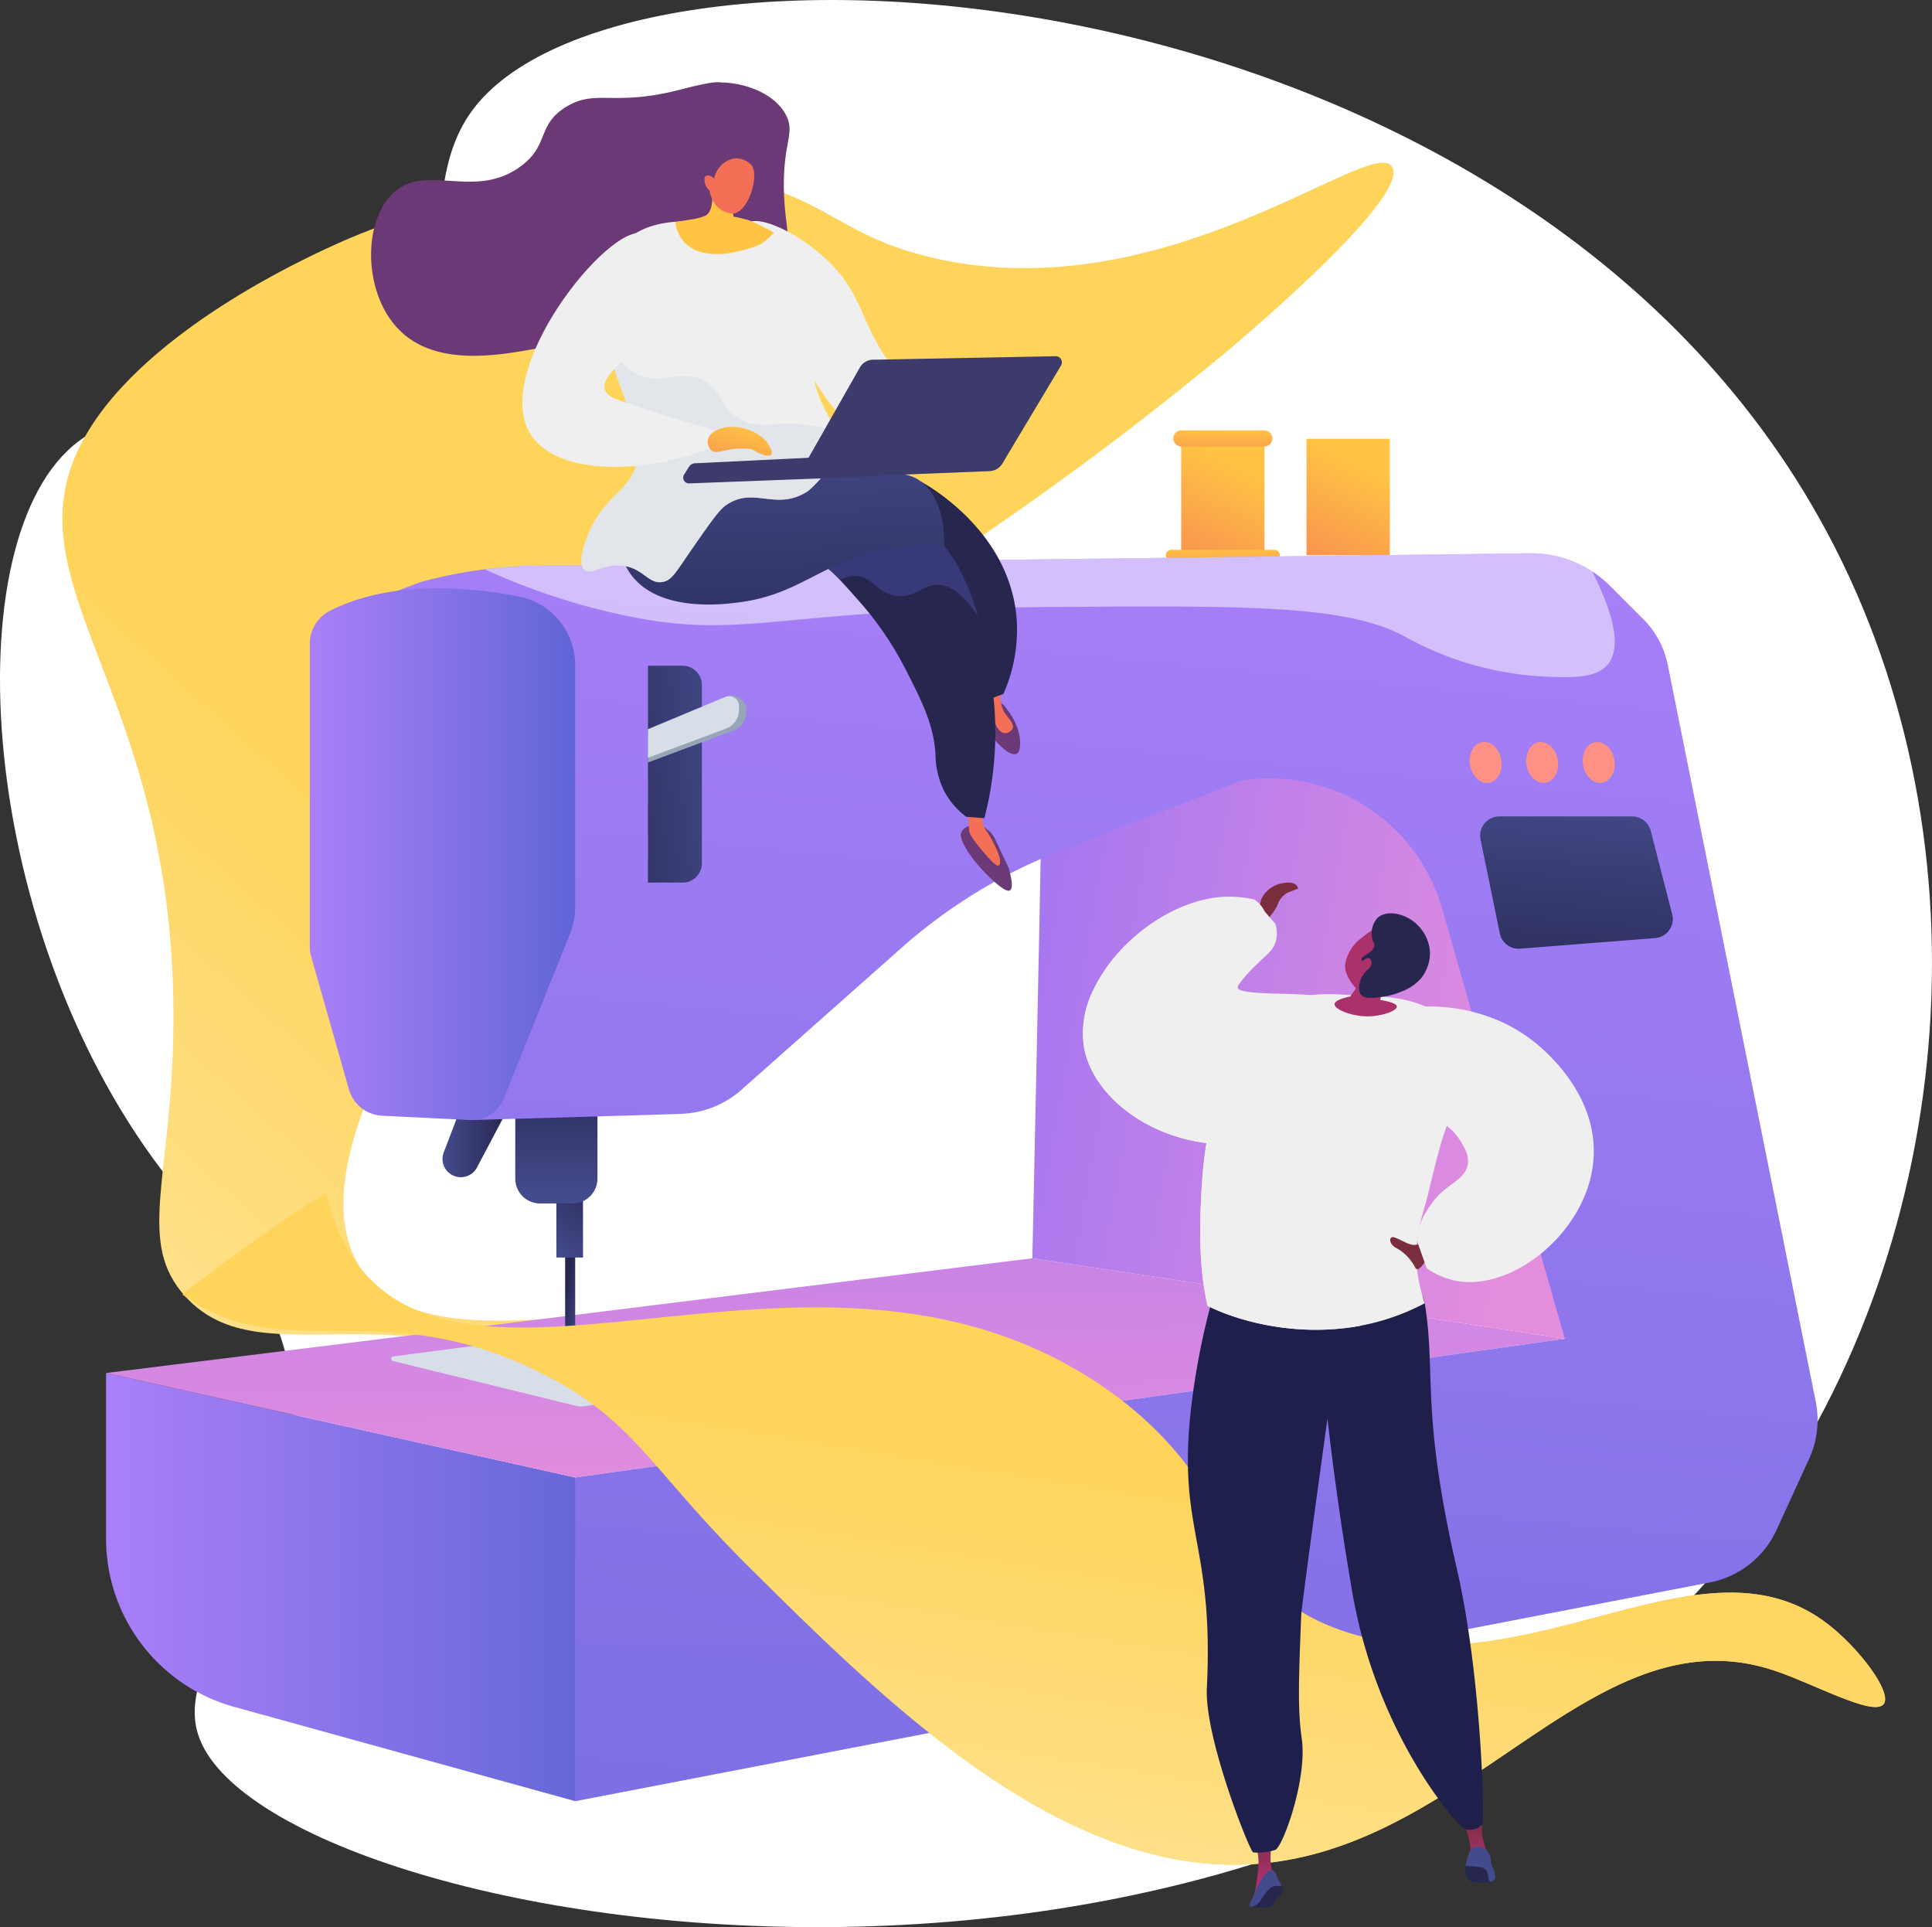 <svg xmlns="http://www.w3.org/2000/svg" xmlns:xlink="http://www.w3.org/1999/xlink" width="438.279" height="437.085" viewBox="0 0 438.279 437.085"><rect x="0" y="0" width="438.279" height="437.085" fill="#333333" stroke="none"/><defs><linearGradient id="a" x1="0.42" y1="0.619" x2="0.165" y2="0.883" gradientUnits="objectBoundingBox"><stop offset="0" stop-color="#fed45b"/><stop offset="0.996" stop-color="#fee59a"/><stop offset="1" stop-color="#f36f56"/></linearGradient><linearGradient id="b" x1="0.612" y1="0.183" x2="0.031" y2="1.833" gradientUnits="objectBoundingBox"><stop offset="0" stop-color="#ffc444"/><stop offset="0.996" stop-color="#f36f56"/></linearGradient><linearGradient id="c" x1="0.522" y1="-0.426" x2="0.408" y2="4.389" xlink:href="#b"/><linearGradient id="d" x1="0.526" y1="-0.127" x2="0.393" y2="3.135" xlink:href="#b"/><linearGradient id="h" y1="0.5" x2="1" y2="0.5" gradientUnits="objectBoundingBox"><stop offset="0" stop-color="#aa80f9"/><stop offset="0.996" stop-color="#6165d7"/></linearGradient><linearGradient id="i" x1="0.542" y1="1.152" x2="0.333" y2="-2.341" gradientUnits="objectBoundingBox"><stop offset="0.004" stop-color="#e38ddd"/><stop offset="1" stop-color="#9571f6"/></linearGradient><linearGradient id="j" x1="0.768" y1="1.08" x2="0.385" y2="0.251" gradientUnits="objectBoundingBox"><stop offset="0" stop-color="#444b8c"/><stop offset="0.181" stop-color="#3f4481"/><stop offset="0.996" stop-color="#26264f"/></linearGradient><linearGradient id="k" x1="0.407" y1="1.037" x2="0.551" y2="0.205" xlink:href="#j"/><linearGradient id="l" x1="0.964" y1="0.545" x2="-0.276" y2="0.279" xlink:href="#i"/><linearGradient id="m" x1="0.497" y1="0.921" x2="0.505" y2="-0.35" xlink:href="#j"/><linearGradient id="n" x1="0" y1="0.5" x2="1" y2="0.5" xlink:href="#j"/><linearGradient id="o" x1="0.552" y1="-0.086" x2="0.347" y2="1.718" xlink:href="#h"/><linearGradient id="p" x1="0.583" y1="-0.266" x2="0.37" y2="1.598" xlink:href="#j"/><linearGradient id="r" x1="-20.96" y1="2.861" x2="-21.65" y2="4.58" gradientUnits="objectBoundingBox"><stop offset="0" stop-color="#ff9085"/><stop offset="1" stop-color="#fb6fbb"/></linearGradient><linearGradient id="s" x1="-20.773" y1="3.109" x2="-21.456" y2="4.838" xlink:href="#r"/><linearGradient id="t" x1="-20.799" y1="3.344" x2="-21.482" y2="5.072" xlink:href="#r"/><linearGradient id="u" x1="1.546" y1="0.045" x2="-1.398" y2="1.235" xlink:href="#j"/><linearGradient id="v" x1="0.612" y1="-2.661" x2="0.367" y2="3.529" xlink:href="#h"/><linearGradient id="w" x1="0.52" y1="0.407" x2="0.247" y2="1.078" gradientUnits="objectBoundingBox"><stop offset="0" stop-color="#fed45b"/><stop offset="1" stop-color="#fee59a"/><stop offset="1" stop-color="#f36f56"/></linearGradient><linearGradient id="x" x1="-3.93" y1="-0.046" x2="-2.741" y2="1.189" gradientUnits="objectBoundingBox"><stop offset="0" stop-color="#311944"/><stop offset="1" stop-color="#6b3976"/></linearGradient><linearGradient id="y" x1="-44.319" y1="-9.063" x2="-42.889" y2="-9.063" xlink:href="#x"/><linearGradient id="z" x1="-71.86" y1="1.454" x2="-68.331" y2="-4.779" xlink:href="#b"/><linearGradient id="aa" x1="-60.102" y1="0.5" x2="-59.102" y2="0.5" xlink:href="#x"/><linearGradient id="ab" x1="-93.161" y1="3.065" x2="-90.662" y2="-0.811" xlink:href="#b"/><linearGradient id="ac" x1="-16.467" y1="0.092" x2="-16.11" y2="1.42" gradientUnits="objectBoundingBox"><stop offset="0" stop-color="#444b8c"/><stop offset="0.996" stop-color="#26264f"/></linearGradient><linearGradient id="ad" x1="-5.385" y1="1.066" x2="-5.192" y2="0.491" xlink:href="#ac"/><linearGradient id="ae" x1="-5.649" y1="2.203" x2="-5.447" y2="1.014" xlink:href="#h"/><linearGradient id="af" x1="-5.722" y1="0.004" x2="-5.57" y2="2.181" xlink:href="#ac"/><linearGradient id="ag" x1="12.019" y1="-1.373" x2="12.071" y2="-3.134" xlink:href="#b"/><linearGradient id="ah" x1="23.175" y1="-3.726" x2="23.131" y2="-0.555" xlink:href="#b"/><linearGradient id="ai" x1="-5.087" y1="0.5" x2="-4.087" y2="0.5" gradientUnits="objectBoundingBox"><stop offset="0" stop-color="#40447e"/><stop offset="0.996" stop-color="#3c3b6b"/></linearGradient><linearGradient id="aj" x1="-4.6" y1="-0.074" x2="-4.122" y2="0.951" xlink:href="#ai"/><linearGradient id="ak" x1="-5.821" y1="-0.105" x2="-5.217" y2="0.95" xlink:href="#ai"/><linearGradient id="al" x1="0.744" y1="0.142" x2="-0.259" y2="2.239" xlink:href="#b"/><linearGradient id="am" x1="-40.427" y1="7.093" x2="-39.661" y2="7.779" gradientUnits="objectBoundingBox"><stop offset="0" stop-color="#ab316d"/><stop offset="1" stop-color="#792d3d"/></linearGradient><linearGradient id="an" x1="-24.745" y1="1.152" x2="-24.745" y2="-0.027" xlink:href="#am"/><linearGradient id="ao" x1="-27.212" y1="0.734" x2="-27.212" y2="-0.116" xlink:href="#am"/><linearGradient id="ap" x1="-8.961" y1="0.292" x2="-9.708" y2="1.155" xlink:href="#am"/><linearGradient id="aq" x1="-76.586" y1="-21.199" x2="-80.02" y2="-15.481" xlink:href="#am"/><linearGradient id="ar" x1="-52.233" y1="-1.129" x2="-51.197" y2="3.497" xlink:href="#am"/></defs><path d="M558.051,480.4c-14.963,20.948,1.961,55.344-20.08,70.986-21.455,15.226-47.346-10.374-67.553,2.714-29.976,19.415-25.489,109.746,17.443,166.293,12.911,17.006,23.779,23.684,28.422,42.811,9.97,41.072-26.84,65.055-20.1,85.387,15.183,45.782,255.661,86.594,353.756-49.483,45.814-63.553,53.541-155.94,13.948-226.586C792.346,444.866,591.627,433.4,558.051,480.4Z" transform="translate(-451.178 -455)" fill="#fff"/><g transform="translate(14.156 36.904)"><path d="M607.436,708.359c-6.623,2.792-46.294,20.1-60.489,45.244-18.829,33.352,20.76,56.416,20.106,133.291-.3,34.958-8.648,49.385,2.831,61.794,16.25,17.567,44.633-.7,80.467,17.166,21.216,10.581,24.631,21.581,47.207,43.989,29.649,29.428,68.356,67.845,110.508,67.592,51.54-.309,79.894-58.261,122.31-43.989,8.9,2.994,22.521,10.547,24.677,7.51,1.894-2.667-5.624-12.71-12.875-18.239-28.372-21.634-66.929,14.965-108.362,2.146-30.437-9.417-23.135-33.344-55.791-55.791C714.505,925.411,630.5,974.5,609.581,942.251c-11.039-17.016,3.556-44.477,12.189-60.721,32.821-61.757,86.9-66.916,183.078-146.348,0,0,43.363-35.814,38.624-42.916-4.752-7.122-51.106,32.728-103.684,20.819-23.771-5.384-25.175-15.994-51.97-18.658-28.773-2.861-58.37,6.27-65.548,8.544C619.352,703.895,613.888,705.639,607.436,708.359Z" transform="translate(-541.864 -691.407)" fill="url(#a)"/><g transform="translate(9.901 60.708)"><g transform="translate(240.416)"><rect width="18.901" height="26.412" transform="translate(3.478 1.906)" fill="url(#b)"/><path d="M2170.048,1253.888h-23.416a1.221,1.221,0,1,0,0,2.442h23.416a1.221,1.221,0,0,0,0-2.442Z" transform="translate(-2145.411 -1226.792)" fill="url(#c)"/><path d="M2176.721,1080.306h-18.9a1.827,1.827,0,0,0,0,3.653h18.9a1.827,1.827,0,0,0,0-3.653Z" transform="translate(-2154.341 -1080.306)" fill="url(#d)"/></g><g transform="translate(268.847)"><rect width="18.901" height="26.412" transform="translate(3.478 1.906)" fill="url(#b)"/><path d="M2352.184,1253.888h-23.416a1.221,1.221,0,0,0,0,2.442h23.416a1.221,1.221,0,1,0,0-2.442Z" transform="translate(-2327.547 -1226.792)" fill="url(#c)"/><path d="M2358.857,1080.306h-18.9a1.827,1.827,0,1,0,0,3.653h18.9a1.827,1.827,0,1,0,0-3.653Z" transform="translate(-2336.477 -1080.306)" fill="url(#d)"/></g><path d="M605.292,2449.876v37.551a39.6,39.6,0,0,0,3.32,15.871h0a39.6,39.6,0,0,0,25.726,22.293l77.382,21.39,8.934-32.239-8.934-41.173Z" transform="translate(-605.292 -2236.083)" fill="url(#h)"/><path d="M815.427,2283.164l-210.135,26.024,106.427,23.694,224.507-31.462Z" transform="translate(-605.292 -2095.396)" fill="url(#i)"/><path d="M1116.089,2392.809l-45.6-8.145a4.616,4.616,0,0,0-1.41-.033l-48.741,6.381a.537.537,0,0,0-.058,1.055l41.651,10.211a3.74,3.74,0,0,0,1.45.065l52.69-8.031A.762.762,0,0,0,1116.089,2392.809Z" transform="translate(-955.153 -2180.99)" fill="#d8dee8"/><path d="M1274.735,2282.229l-2.282,3.35v-26.364h2.282Z" transform="translate(-1168.308 -2075.185)" fill="url(#j)"/><rect width="6.046" height="31.009" transform="translate(102.155 156.595)" fill="url(#k)"/><path d="M1953.375,1496.224c0,3.5-1.942,94-1.942,94l120.8,18.256-8.933-146.434-99.824,12.818Z" transform="translate(-1741.298 -1402.453)" fill="url(#l)"/><path d="M1199.983,2044.292v19.227a5.632,5.632,0,0,0,5.632,5.632h7.38a5.632,5.632,0,0,0,5.632-5.632v-19.227Z" transform="translate(-1107.151 -1893.812)" fill="url(#m)"/><path d="M1098.561,2061.71l-4.049,10.544a4.152,4.152,0,0,0,7.548,3.427l7.377-13.971Z" transform="translate(-1017.908 -1908.511)" fill="url(#n)"/><path d="M1283.178,1451.27l-33.572-167.137a20.237,20.237,0,0,0-5.531-10.325l-7.561-7.561a25.275,25.275,0,0,0-18.188-7.4l-225.186,2.806a105.148,105.148,0,0,0-26.568,3.755l-17.594,6.7,28.962,115.291s33.989-.952,47.8-1.41a21.834,21.834,0,0,0,13.764-5.488l36.27-32.16a119.6,119.6,0,0,1,36.151-22.038l41.154-15.939a40.767,40.767,0,0,1,45.359,29.115L1226.262,1437l-224.507,31.462v73.412l257.357-49.607a21.069,21.069,0,0,0,15.169-11.918l7.4-16.158A21.071,21.071,0,0,0,1283.178,1451.27Z" transform="translate(-895.328 -1230.974)" fill="url(#o)"/><path d="M2645.729,1663.381l-4.866-18.923a4.342,4.342,0,0,0-4.205-3.261h-30.152a4.342,4.342,0,0,0-4.254,5.214l4.375,21.326a4.342,4.342,0,0,0,4.593,3.456l30.644-2.4A4.342,4.342,0,0,0,2645.729,1663.381Z" transform="translate(-2290.447 -1553.641)" fill="url(#p)"/><path d="M948.784,1311.539c-11.669-2.245-29.117-3.7-42.826,3.257a8.385,8.385,0,0,0-4.564,7.484v68.691a8.22,8.22,0,0,0,.313,2.248l8.561,30.124a8.223,8.223,0,0,0,7.5,5.965l20.011.988a7.812,7.812,0,0,0,7.634-4.89l15.022-37.4a16.072,16.072,0,0,0,1.159-5.992v-54.932A15.822,15.822,0,0,0,948.784,1311.539Z" transform="translate(-855.172 -1273.875)" fill="url(#h)"/><ellipse cx="3.593" cy="4.661" rx="3.593" ry="4.661" transform="translate(308.638 71.337) rotate(-9.767)" fill="url(#r)"/><path d="M2676.231,1537.155c.437,2.537-.795,4.866-2.75,5.2s-3.9-1.447-4.331-3.984.794-4.867,2.75-5.2S2675.794,1534.617,2676.231,1537.155Z" transform="translate(-2346.903 -1462.443)" fill="url(#s)"/><path d="M2758.344,1537.155c.436,2.537-.795,4.866-2.75,5.2s-3.895-1.447-4.331-3.984.794-4.867,2.75-5.2S2757.906,1534.617,2758.344,1537.155Z" transform="translate(-2416.198 -1462.443)" fill="url(#t)"/><path d="M1400.688,1422.231h-7.865v49.186h7.865a4.37,4.37,0,0,0,4.37-4.37V1426.6A4.37,4.37,0,0,0,1400.688,1422.231Z" transform="translate(-1269.887 -1368.856)" fill="url(#u)"/><path d="M1457.393,2557.469c-78.045-3.006-105.216,42.012-152.066,23.888a74.657,74.657,0,0,1-18.256-10.257v55.119l257.357-49.607a21.069,21.069,0,0,0,15.169-11.918l7.4-16.158a21.053,21.053,0,0,0,1.526-4.766,92.633,92.633,0,0,1-27.811,16.611C1511.558,2571.281,1496.769,2558.985,1457.393,2557.469Z" transform="translate(-1180.644 -2315.321)" opacity="0.3" fill="url(#v)" style="mix-blend-mode:multiply;isolation:isolate"/><path d="M1392.822,1474.42l18.3-8.626c1.486-.62,4.036,1.079,4.036,2.689v.815a4.585,4.585,0,0,1-2.979,4.294l-19.355,7.237Z" transform="translate(-1269.887 -1405.508)" fill="#97a6b7"/><path d="M1392.822,1473.961l17.536-7.319a2.255,2.255,0,0,1,3.123,2.081v.815a4.585,4.585,0,0,1-2.979,4.294l-17.68,6.611Z" transform="translate(-1269.887 -1406.185)" fill="#d8dee8"/><path d="M1283.7,1271.04c45.394-.332,68.091-.5,81.273,6.991a71.965,71.965,0,0,0,30.587,8.739c6.417.326,12.134.549,14.856-2.622,3.537-4.119.866-12.625-3.477-21.187a25.275,25.275,0,0,0-14.135-4.115l-225.186,2.806a105.092,105.092,0,0,0-11.888.837,151.18,151.18,0,0,0,30.967,10.3C1214.734,1278.815,1220.582,1271.5,1283.7,1271.04Z" transform="translate(-1069.808 -1230.974)" fill="#fff" opacity="0.5" style="mix-blend-mode:soft-light;isolation:isolate"/></g><path d="M1089.322,2285.742c-28.372-21.634-66.929,14.965-108.363,2.146-30.437-9.417-23.135-33.345-55.79-55.791-62.051-42.652-139.6,8.563-168.445-26.822a39.073,39.073,0,0,1-7.782-17.213q-3.744,2.284-7.4,4.7c-8.708,5.755-17.068,11.982-25.315,18.363.267.2.53.394.8.584,22.595,15.752,44.013-1.014,80.467,17.167,21.216,10.581,24.631,21.581,47.207,43.989,29.649,29.428,68.356,67.846,110.508,67.592,51.54-.309,79.894-58.261,122.31-43.989,8.9,2.993,22.52,10.547,24.677,7.51C1104.09,2301.314,1096.573,2291.271,1089.322,2285.742Z" transform="translate(-689.006 -1954.43)" fill="url(#w)"/></g><g transform="translate(84.185 18.641)"><g transform="translate(0)"><path d="M1084.035,612.35c2.122-1.376.188-5.379.074-13.977-.14-10.536,2.658-12.5.411-16.633-2.748-5.055-9.667-7.147-14.25-7.245-1.011-.021-1.247-.574-9.717,1.62-15.258,3.952-19.078-.284-25.911,3.947-6.6,4.089-3.711,8.566-10.122,13.36-10.391,7.772-21.319-.63-28.745,5.87-7.025,6.149-7.186,21.815.2,30.365,8.376,9.692,23.48,6.78,33.6,4.858a61.874,61.874,0,0,0,24.089-10.931,64.146,64.146,0,0,0,13.158-13.057,4.749,4.749,0,0,1,2.935-1.721,5.132,5.132,0,0,1,3.441,1.214C1076.4,612.234,1081.951,613.7,1084.035,612.35Z" transform="translate(-990.472 -574.418)" fill="url(#x)"/><path d="M1530.846,776.808c2.729-2.486,12.467,2.306,18.921,8.665,7.582,7.472,7,13.529,13.616,22.811,3.289,4.614,8.928,10.826,18.921,16.268l-2.122,5.3c-4.831.291-14.316.12-23.165-5.658-6.147-4.014-9.309-9.332-15.384-19.805C1535.536,793.882,1527.435,779.916,1530.846,776.808Z" transform="translate(-1445.81 -744.65)" fill="#efefef"/><path d="M1858.231,1662.459l-3.1-6.593a5.7,5.7,0,0,0-1.988-2.311l-1.537-1.029s-3.673-.1-4.244,2.211c-.123,2.932,5.574,9.482,9.178,12.084.6.432,1.451,1.007,1.969.711C1859.383,1667.031,1858.767,1664.334,1858.231,1662.459Z" transform="translate(-1713.595 -1484.231)" fill="url(#y)"/><path d="M1859.2,1629.566c-.489,2.828.129,4.3.8,5.128.469.581,4.274,6.856,2.711,7.869-.705.457-5.54-5.547-6.009-6.466-.425-.833-.7-.636-.726-2.906a11.826,11.826,0,0,0-.559-3.449Z" transform="translate(-1720.391 -1464.855)" fill="url(#z)"/><path d="M1880.512,1475.255s3.435,4.1,2.876,8.591-6.574-2.076-7.412-4.3-1.818-5.382-1.818-5.382S1878.375,1471.545,1880.512,1475.255Z" transform="translate(-1736.212 -1332.956)" fill="url(#aa)"/><path d="M1887.911,1444.922s-.932,4.775.845,7.294c.885,1.255,2.079,2.319,1.728,3.341a1.9,1.9,0,0,1-1.885,1.1c-1.449-.149-2.252-2.37-2.819-3.937a41.2,41.2,0,0,1-1.3-7.265Z" transform="translate(-1744.922 -1309.035)" fill="url(#ab)"/><path d="M1751.553,1204.342l3.169-1.154a35.7,35.7,0,0,0,2.987-17.459c-1.727-19.323-19.6-29.562-21.584-30.658-4.869,2.443-9.8,5.89-9.98,10.234-.224,5.454,7.206,8.337,14.19,16.312C1744.527,1186.4,1749.007,1193.538,1751.553,1204.342Z" transform="translate(-1611.3 -1064.43)" fill="url(#ac)"/><path d="M1444,1164.983a77.045,77.045,0,0,0,1.592-31.166c-1.522-9.687-4.617-29.389-17.771-36.736-2.873-1.6-6.979-3.041-11.984-7.5a42.448,42.448,0,0,1-8.439-10.4c-17.593-5.161-33.82-3.069-40.98,6.366a13.687,13.687,0,0,0-3.3,6.942c-.9,7.867,6.826,17.339,15.5,19.317,11.024,2.514,17.42-8.806,27.187-5.04,2.732,1.053,5.049,3.664,9.681,8.886a73.862,73.862,0,0,1,10.46,15.224c3.732,7.3,6.562,12.694,6.975,19.681a18.885,18.885,0,0,0,2.06,8.462,17.644,17.644,0,0,0,4.923,5.659Z" transform="translate(-1304.882 -998.062)" fill="url(#ad)"/><path d="M1363.113,1092.484a13.687,13.687,0,0,1,3.3-6.942c7.16-9.435,23.387-11.527,40.98-6.366a42.451,42.451,0,0,0,8.439,10.4c5.005,4.46,9.112,5.9,11.984,7.5,8.033,4.487,12.311,13.579,14.774,22.186-3.654-5.666-6.783-7.173-9.2-7.2-3.465-.039-5.013,2.924-9.151,2.52-4.422-.432-5.434-4.089-9.018-4.509a6.675,6.675,0,0,0-3.979.884c-2.116-2.216-3.693-3.527-5.437-4.2-9.767-3.766-16.163,7.554-27.187,5.04C1369.939,1109.823,1362.209,1100.352,1363.113,1092.484Z" transform="translate(-1304.882 -998.062)" opacity="0.3" fill="url(#ae)" style="mix-blend-mode:multiply;isolation:isolate"/><path d="M1422.284,1157.9a57.959,57.959,0,0,0-8.757.2c-17.554,1.735-22.393,10.418-36.9,12.536-3.432.5-18.712,2.733-25.331-6.1-4.751-6.342-4.032-17.27,1.164-21.568,2.2-1.819,4.377-1.768,18.464-1.641,5.3.048,10.61.065,15.914.133,22.455.286,26.75-1.269,30.835,2.445C1419.58,1145.64,1422.367,1149.362,1422.284,1157.9Z" transform="translate(-1292.286 -1052.788)" fill="url(#af)"/><g transform="translate(47.717 31.566)"><path d="M1331.024,778.137s-17.724-5.169-25.531,3.668c-1.433,1.622-2.566,3.756-3.391,7.874-4.2,20.986,11.691,33.59,5.429,44.662-2.486,4.4-6.866,5.721-9.978,13.622-.527,1.338-2.433,6.176-.684,7.7,1.54,1.343,4.073-1.492,8.572-.945,4.764.58,5.877,4.24,9.083,3.707,2.09-.347,2.991-2.132,6.07-6.58,4.457-6.441,6.686-9.661,8.284-10.79,6.3-4.455,11.176,1.355,18.364-3.057,2.6-1.6,12.245-14.012,9.408-10.6h0c-6.752-8.424-8.321-15.374-8.483-20.206-.177-5.3,1.35-7.705,0-13.968a31.408,31.408,0,0,0-6.941-12.988C1340.447,779.374,1339.517,778.477,1331.024,778.137Z" transform="translate(-1296.147 -776.635)" fill="#efefef"/></g><g transform="translate(69.028 17.257)"><path d="M1440.543,712.612c.24,1.122,1.462,7.139-1,8.688a13.048,13.048,0,0,1-3.61.912c-1.343.252-2.469.406-3.264.5a8.232,8.232,0,0,0,1.619,4.146c3.265,4.188,9.81,3.1,10.744,2.934,3.292-.6,6.532-1.617,7.315-2.238a16.59,16.59,0,0,0,2.682-2.379,46.592,46.592,0,0,0-5.573-2.771,32,32,0,0,0-3.6-.883l-.543-3.488Z" transform="translate(-1432.668 -708.297)" fill="url(#ag)"/><path d="M1476.062,692.283s.445,4.41,4.732,5.187c3.838.7,6.728-8.58,4.763-10.979a5.14,5.14,0,0,0-3.675-1.521,5.7,5.7,0,0,0-4.782,4.63c-.664-.7-1.49-.9-1.9-.607-.517.371-.24,1.451-.177,1.7A3.106,3.106,0,0,0,1476.062,692.283Z" transform="translate(-1468.303 -684.968)" fill="url(#ah)"/></g><path d="M1356.651,978.806c-.812-1.014-1.546-2-2.215-2.974a35.241,35.241,0,0,0-9.545-1.838c-5.862-.284-9.072,1.095-13.063-1.306-4.53-2.726-3.728-6.51-8.1-8.622-4.6-2.223-7.853.289-12.279-.522-2.673-.49-5.928-2.277-9.251-7.492,2.544,12.553,9.944,21.544,5.332,29.7-2.486,4.4-6.866,5.721-9.978,13.622-.527,1.338-2.433,6.176-.684,7.7,1.54,1.343,4.073-1.492,8.572-.944,4.764.58,5.877,4.24,9.083,3.707,2.09-.348,2.991-2.132,6.07-6.58,4.458-6.441,6.686-9.661,8.284-10.79,6.3-4.455,11.176,1.355,18.364-3.057C1349.845,987.811,1359.488,975.4,1356.651,978.806Z" transform="translate(-1248.431 -896.478)" fill="#d8dee8" opacity="0.57"/></g><g transform="translate(70.8 62.149)"><path d="M1486.783,1115.616l-40.1,1.952a1.685,1.685,0,0,0-1.348.792l-1.11,1.781a1.3,1.3,0,0,0,1.155,1.99l42.481-1.618Z" transform="translate(-1444.021 -1093.282)" fill="url(#ai)"/><path d="M1667.643,972.547l-41.433.8a3.475,3.475,0,0,0-2.954,1.758l-14.348,25.243,43.758-1.743a3.562,3.562,0,0,0,2.914-1.73l13.293-22.208A1.4,1.4,0,0,0,1667.643,972.547Z" transform="translate(-1583.169 -972.546)" fill="url(#aj)"/><path d="M1623.255,979.354a3.476,3.476,0,0,1,2.955-1.758l.908-.018a6.455,6.455,0,0,0,1.364,3.549c2.555,3.084,6.8,1.182,9.963,4.445,3.475,3.585.265,7.853,3.372,11.189,3.27,3.512,8.559.652,14.639,2.9l-.875,1.463a3.561,3.561,0,0,1-2.914,1.73l-43.758,1.743Z" transform="translate(-1583.169 -976.793)" opacity="0.3" fill="url(#ak)" style="mix-blend-mode:multiply;isolation:isolate"/></g><g transform="translate(34.318 34.187)"><path d="M1252.721,842.375l1.566-4.135c-5.769-1.582-13.748-3.919-21.932-6.843-1.281-.458-2.8-1.025-3.3-2.374-1.4-3.783,7.5-7.7,10.956-15.965,3.2-7.64,1.438-18.243-2.274-19.5-7.725-2.607-35.117,31.49-25.334,45.864C1217.93,847.55,1234.98,848.844,1252.721,842.375Z" transform="translate(-1210.315 -793.42)" fill="#efefef"/></g><path d="M1481.661,1076.008c3.622-1.924,7.957.048,8.237.18a10.825,10.825,0,0,1,3.124,2.24c.132.181,1.7,2.357,1.131,3.055-.459.559-2.235.1-4.371-1.233a16.6,16.6,0,0,0-3.824-.094c-2.932.271-4.274,1.2-5.339.4a2.64,2.64,0,0,1-.764-2.742A3.264,3.264,0,0,1,1481.661,1076.008Z" transform="translate(-1403.37 -997.001)" fill="url(#al)"/></g><g transform="translate(245.653 200.173)"><path d="M2278.889,1744.654l.784-3.47a6.4,6.4,0,0,1,4.65-3.679c3.6-.783,3.722,1.183,3.722,1.183l-2.312.9a4.769,4.769,0,0,0-2.362,2.885,12.718,12.718,0,0,1-2.684,3.553Z" transform="translate(-2239.232 -1737.321)" fill="url(#am)"/><path d="M2577.139,3095.782s2.234,5.617,1.646,8.109a25.1,25.1,0,0,0,3.951-.352,27.215,27.215,0,0,1-1.152-3.832,37.68,37.68,0,0,1-.235-4.49Z" transform="translate(-2490.925 -2883.248)" fill="url(#an)"/><path d="M2275.768,3192.894a1.68,1.68,0,0,1,.4.983,1.6,1.6,0,0,1-.121.659c-.363.955-.933,1.081-1.548,2.094-.376.619-.3.806-.649,1.085a2.257,2.257,0,0,1-1.479.395,26.343,26.343,0,0,1-3.42-.193q1.146-1.477,2.441-2.994.569-.664,1.135-1.3l2.246-.759Z" transform="translate(-2230.847 -2965.654)" fill="#26264f"/><path d="M2277.579,3123.2s-1.284,6.7.35,8.572c1.392,1.875-.672.537-.672.537l-2.465,2.15-1.479,2.553s1.362-6.554,1-9.155-.545-4.355-.545-4.355Z" transform="translate(-2234.526 -2906.864)" fill="url(#ao)"/><path d="M2184.129,2302.014a164.024,164.024,0,0,0-5.5,25.157c-4.306,31.322,4.846,32.321,3.137,67.031-.545,11.079,9.6,36.627,10.493,37.191a10.993,10.993,0,0,0,1.4.055,13.982,13.982,0,0,0,3.573-.6c1.607-.277,7.4-15.969,6.058-25.3-.95-6.6-.675-13.69-.124-27.864.089-2.3,5.965-44.681,5.965-44.681h0c1.787,15.688,3.843,29.018,5.625,39.354,5.725,33.2,24.341,53.3,25.312,53.625a3.936,3.936,0,0,0,3.366-.229,2.326,2.326,0,0,0,.852-.96c.5-.39-.147-33.151-5.825-57.807-8.242-35.787-4.653-44.161-7.264-60.146C2228.944,2293.014,2184.129,2302.014,2184.129,2302.014Z" transform="translate(-2153.643 -2211.436)" fill="#1f1f4b"/><g transform="translate(86.759 218.612)"><path d="M2581.145,3164.435s-.557,0-.51.719-.251,3.192,2.58,3.308,3.267-.2,3.36-.2a23.221,23.221,0,0,0-.743-2.365l-.9-1.159-2.436-.255Z" transform="translate(-2580.632 -3160.271)" fill="#26264f"/><path d="M2587.938,3144.408a9.012,9.012,0,0,0-.731-2.293c-.5-1.123-.09-1.544-.567-2.567a3.054,3.054,0,0,0-.675-1.022,2.929,2.929,0,0,0-2-.761,2.04,2.04,0,0,0-.941.22,2.194,2.194,0,0,0-.846.894,9.892,9.892,0,0,0-.682,2.021,5.05,5.05,0,0,0-.178.688,4.953,4.953,0,0,0-.074.617c.742,0,3.6.116,4.2.557a2.362,2.362,0,0,1,.9,1.924c0,.743.371,1.09.742,1.067A1.218,1.218,0,0,0,2587.938,3144.408Z" transform="translate(-2581.148 -3137.762)" fill="#444b8c"/></g><path d="M2271.956,3172.087c.607.01,1.053.493,1.389,1.658s1.95,2.2.067,1.948-3.249,2.419-3.921,3.4-2.477,1.861-2.432.9.841-1.413,1.065-2.4S2270.57,3172.065,2271.956,3172.087Z" transform="translate(-2229.248 -2948.118)" fill="#444b8c"/><path d="M2232.542,1899.843c-5.472-.161-16.07-1.948-23,4.285-.12.108-.681.722-1.379,1.54a45.374,45.374,0,0,0-4.891,7.018,47.188,47.188,0,0,0-4.111,10.168,87.359,87.359,0,0,0-3.245,17.74c-1.266,16.653-.01,24.336,1.129,29.561,4.947,2.542,17.7,7.089,32.884,4.829a51.306,51.306,0,0,0,16.394-5.4c-3.941-11.933-.849-18.319.61-24.2,2.88-11.621,3.532-16.184,11.673-32.9,2.245-4.607-3.085-2.026-6.5-6.07C2246.875,1900.211,2237.441,1899.987,2232.542,1899.843Z" transform="translate(-2168.767 -1874.17)" fill="#efefef"/><g transform="translate(57.104 6.975)"><path d="M2393.052,1811.069a9.512,9.512,0,0,1,3.607-5.87c2.385-1.9,2.87-2.086,3.689-2.242l1.118-.169s.06,0,.122.005a11.148,11.148,0,0,1,2.974,1.056c1.14.8.3,6.478-3.155,13.538q-.2.9-.408,1.794c3.011.529,3.758,1.073,3.781,1.506.052.94-3.247,2.139-6.3,2.217-3.833.1-7.9-1.551-7.823-2.782.031-.5.754-1.113,3.537-1.716l1.3-1.834C2395.1,1816.094,2392.737,1813.5,2393.052,1811.069Z" transform="translate(-2390.655 -1799.544)" fill="url(#ap)"/><path d="M2430.307,1783.1a5.2,5.2,0,0,0-1.141,4.688c.213.88.488.973.448,1.549-.11,1.618-3.058,2.324-2.894,3.139.117.582,1.651.37,1.916,1.1.289.8-1.4,1.491-2.12,3.505-.113.314-.8,2.221.081,3.343.821,1.047,2.657.8,4.729.53a16.57,16.57,0,0,0,4.4-1.182,10.932,10.932,0,0,0,4.484-3.016,9.189,9.189,0,0,0,2.038-6.033,9.494,9.494,0,0,0-7.541-8.6C2434.106,1782.022,2431.781,1781.656,2430.307,1783.1Z" transform="translate(-2420.614 -1782.005)" fill="#26264f"/><path d="M2426.727,1847.161c.869-.52,1.531.6,1.122,1.575a1.932,1.932,0,0,1-2.62,1.006C2424.4,1849.16,2425.558,1847.861,2426.727,1847.161Z" transform="translate(-2419.594 -1836.878)" fill="url(#aq)"/></g><path d="M2076.587,1780.128c-5.336-.541-16.17-.078-16.586-1.623-.068-.253-.061-.663,1.839-2.812,3.8-4.3,5.9-5.068,6.706-7.572a7.031,7.031,0,0,0-.062-4.207c-.009-.011-2.359-2.727-2.367-2.739a7.168,7.168,0,0,0-2.367-2.739,24.974,24.974,0,0,0-7.319-.591c-16.291,1.134-34.238,19.072-31.261,34.4,2.731,14.062,23.259,26.869,46.324,19.768C2080.6,1789.48,2080.224,1780.5,2076.587,1780.128Z" transform="translate(-2024.844 -1754.592)" fill="#efefef"/><path d="M2478.2,2253.891a2.656,2.656,0,0,1-1.935.255c-1.171-.255-2.6-1.222-3.869-1.629s-1.374,1.477.509,2.444a10.511,10.511,0,0,1,4.225,4.378c.713,1.476,2.495-1.782,2.495-1.782Z" transform="translate(-2401.746 -2172.045)" fill="url(#ar)"/><path d="M2495.27,1917.378c2.892-.118,16.038-.341,26.9,9.519,2.184,1.983,12.562,11.4,11.682,24.879-1.055,16.162-17.763,29.851-30.613,27.9a17.512,17.512,0,0,1-7.247-2.949h0l-2.137-6.046c-.034-4.32,2.328-7.34,3.543-9.009,3-4.114,7.267-4.833,7.9-8.478.349-2.017-.635-3.669-1.514-5.144-2.994-5.026-7.775-5.645-10.25-8.216C2490.975,1937.181,2488.054,1930.53,2495.27,1917.378Z" transform="translate(-2417.998 -1889.246)" fill="#efefef"/><path d="M2077.106,1958.594c-2.623-3.209-8.351-10.384-10.193-20.922-2.345-13.419,4.034-18.418.537-24.677-6.379-11.415-31.55-1.847-38.624-11.8-1.4-1.97-2.154-4.807-1.536-8.981a21.781,21.781,0,0,0-2.119,13.472c1.959,10.085,13.073,19.523,27.712,21.436-.529,3.229-.769,5.8-.885,7.337-1.266,16.653-.01,24.336,1.129,29.561,4.947,2.541,17.7,7.089,32.885,4.829.709-.106,1.4-.228,2.08-.358A49.138,49.138,0,0,1,2077.106,1958.594Z" transform="translate(-2024.846 -1868.034)" fill="#efefef" style="mix-blend-mode:multiply;isolation:isolate"/></g></svg>